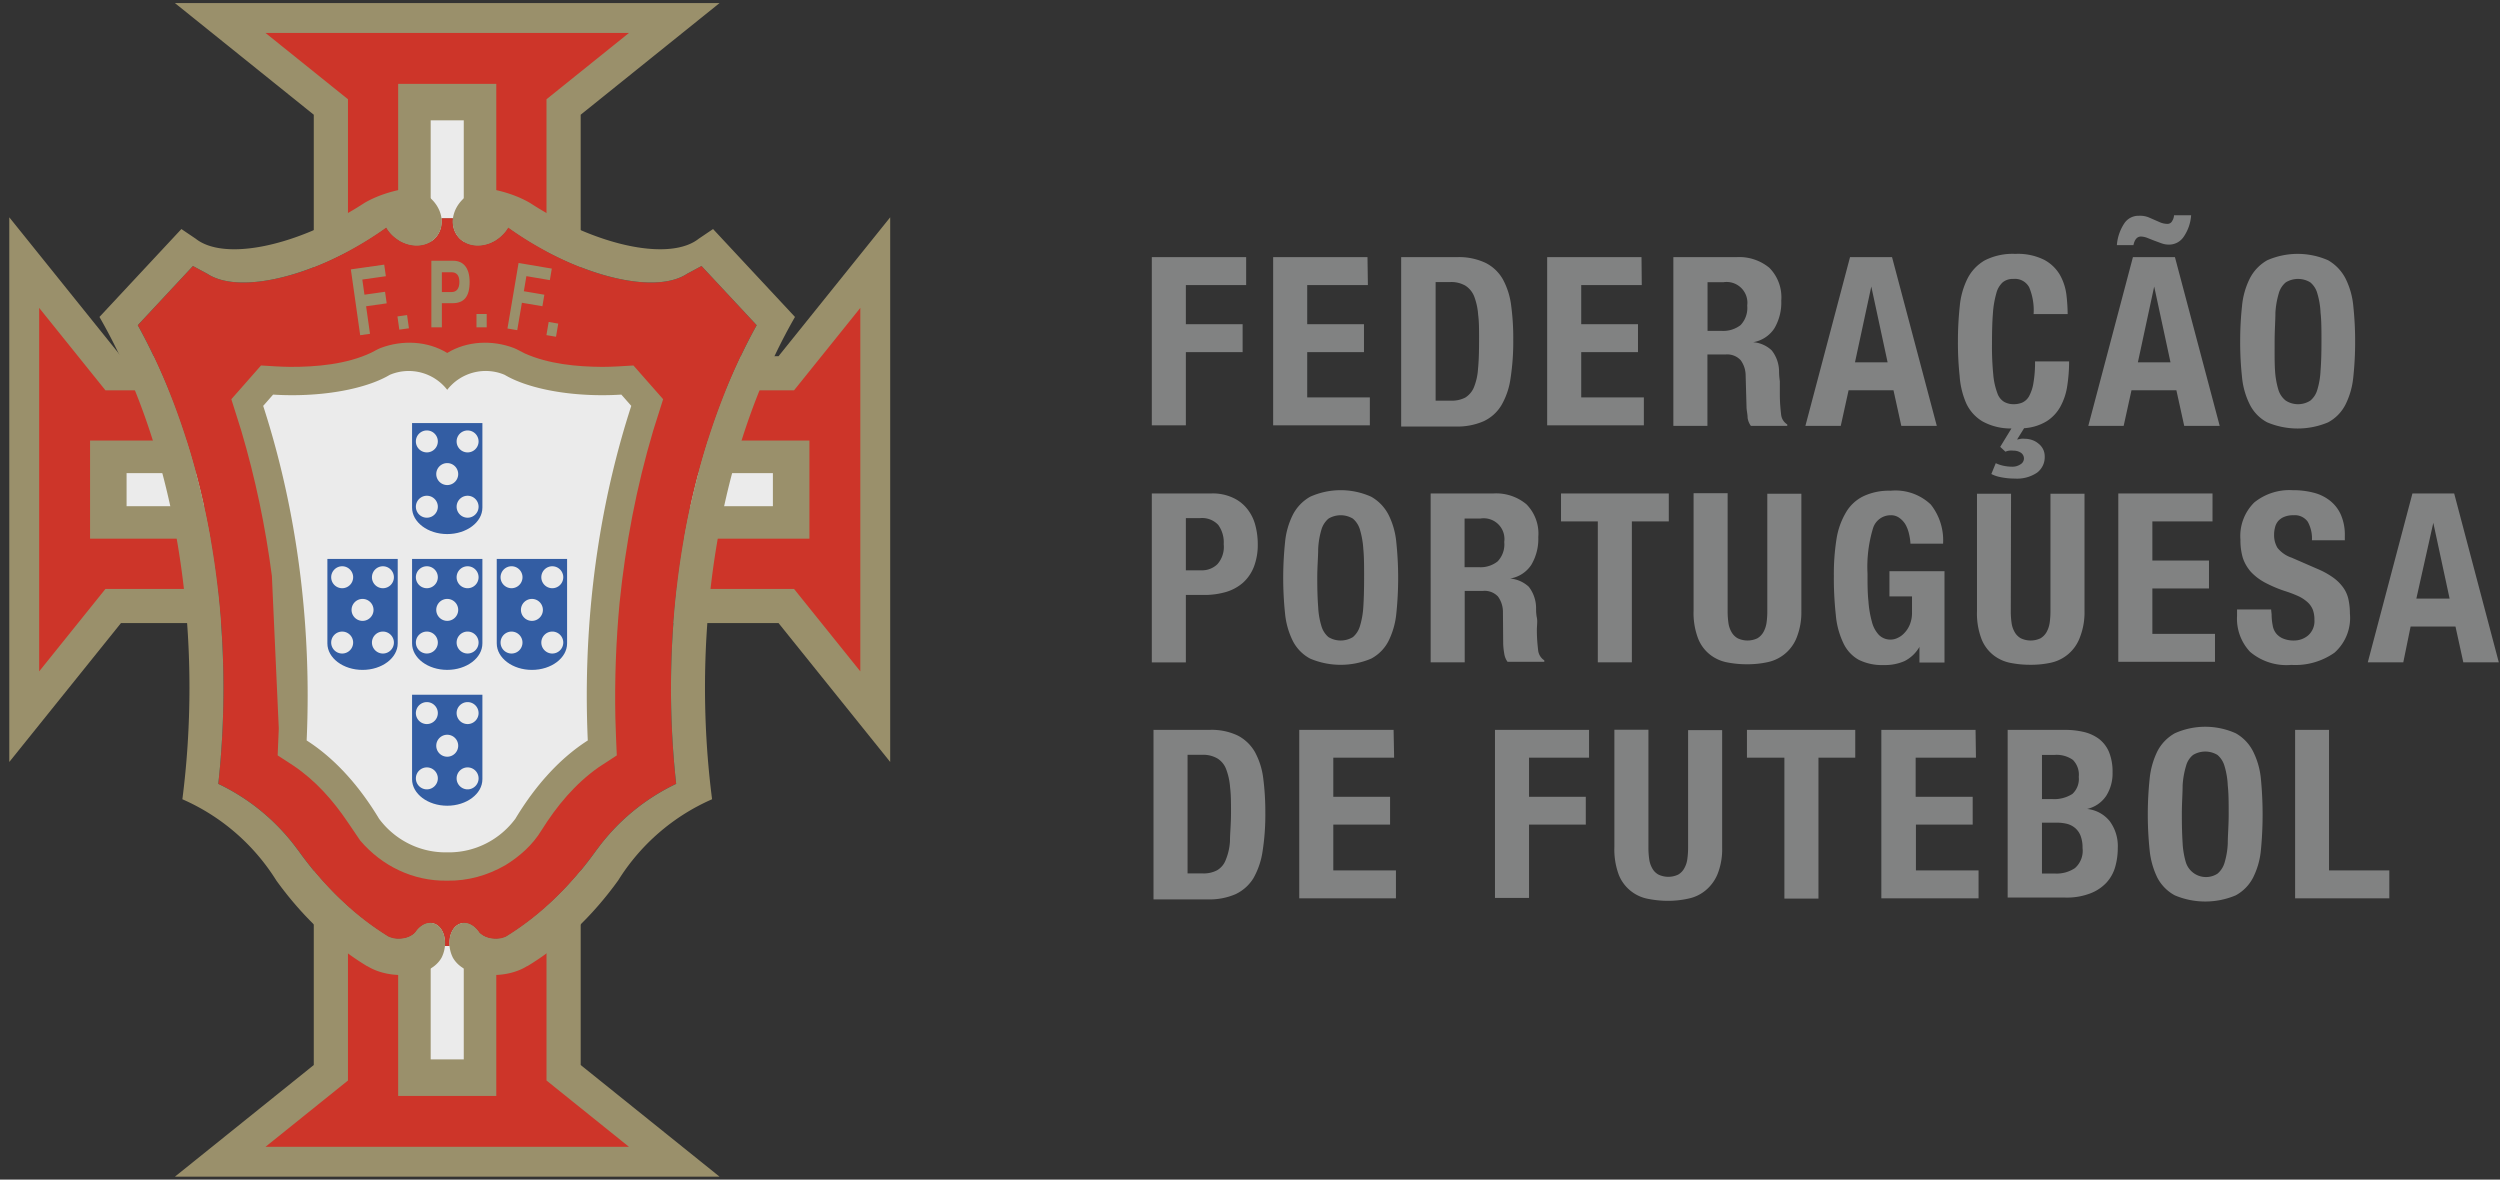 <svg xmlns="http://www.w3.org/2000/svg" width="373" height="176" fill="none" viewBox="0 0 373 176">
  <rect x="0" y="0" width="373" height="176" fill="#333333" stroke="none"/>
  <clipPath id="a">
    <path d="M.51.17h372.31v175.66H.51z"/>
  </clipPath>
  <g clip-path="url(#a)">
    <path fill="#9a906b" fill-rule="evenodd" d="M86.639 129.902v28.999l20.71 16.651v.01H26.106v-.01l20.71-16.651v-28.999c3.292 3.985 7.038 7.315 11.131 9.835.494.224 1.031.338 1.574.334 1.006 0 1.897-.371 2.429-.934.674-1.021 1.68-1.602 2.634-1.401 1.227.258 1.966 1.721 1.803 3.399h.682c-.163-1.678.576-3.14 1.803-3.399.954-.201 1.96.38 2.635 1.399.53.565 1.423.936 2.428.936.578 0 1.117-.123 1.573-.334 4.093-2.52 7.838-5.85 11.13-9.835m0-90.042V17.117L107.349.465V.457H26.106v.009l20.71 16.652V39.86a49 49 0 0 0 7.843-3.934q1.517-.933 2.966-1.97c1.037 1.791 3.178 2.932 5.187 2.634 1.892-.28 3.1-1.752 3.093-3.523L65.904 33a4 4 0 0 0-.031-.423h1.71a4 4 0 0 0-.032.423v.066c-.007 1.772 1.202 3.244 3.092 3.523 2.008.298 4.15-.843 5.188-2.633q1.448 1.036 2.965 1.969a49 49 0 0 0 7.843 3.934M22.928 53.143h-4.881L1.395 32.433h-.009v81.243h.009l16.652-20.71h14.937c-1.099-14.881-4.687-28.54-10.056-39.823m87.597 0h5.633l16.651-20.71h.008v81.243h-.008l-16.651-20.71h-15.689c1.101-14.881 4.688-28.54 10.056-39.823" clip-rule="evenodd"/>
    <path fill="#cd3529" fill-rule="evenodd" d="M81.539 135.22v25.992l12.302 9.891H39.613l12.303-9.891V135.22a42.4 42.4 0 0 0 6.031 4.515c.494.225 1.03.339 1.573.335 1.006 0 1.897-.371 2.43-.934.674-1.021 1.68-1.602 2.634-1.401 1.227.258 1.965 1.721 1.802 3.399h.683c-.163-1.678.575-3.14 1.802-3.399.955-.201 1.96.38 2.636 1.399.53.565 1.423.936 2.428.936.577 0 1.116-.123 1.572-.335a42 42 0 0 0 6.031-4.515m0-97.717V14.808L93.84 4.916H39.613l12.303 9.891v22.696a51 51 0 0 0 2.743-1.577q1.517-.933 2.966-1.97c1.036 1.791 3.178 2.932 5.187 2.634 1.892-.28 3.099-1.752 3.092-3.524v-.065a4 4 0 0 0-.031-.423h1.71a4 4 0 0 0-.032.423v.065c-.008 1.773 1.202 3.244 3.091 3.524 2.009.298 4.15-.843 5.188-2.633a52 52 0 0 0 5.708 3.546M25.167 58.242h-9.43L5.845 45.94v54.228l9.89-12.303h16.77c-1.23-10.767-3.769-20.797-7.338-29.623m83.119 0h10.182l9.891-12.302v54.228l-9.891-12.302h-17.52c1.229-10.768 3.769-20.798 7.338-29.624" clip-rule="evenodd"/>
    <path fill="#9a906b" fill-rule="evenodd" d="M74.047 140.069v23.44h-14.64v-23.44q.055.002.112.002c1.007 0 1.898-.371 2.43-.935.674-1.02 1.68-1.601 2.634-1.4 1.227.258 1.965 1.721 1.803 3.399h.682c-.163-1.678.575-3.14 1.802-3.399.955-.201 1.96.38 2.636 1.399.53.565 1.423.936 2.428.936zm0-104.27v-23.29h-14.64v23.289c1.015.65 2.231.965 3.404.791 1.892-.28 3.099-1.752 3.092-3.523V33a4 4 0 0 0-.031-.423h1.71a4 4 0 0 0-.032.423v.066c-.008 1.772 1.201 3.244 3.091 3.523 1.172.174 2.39-.142 3.406-.79M27.855 65.732H13.438v14.642h17.981a115 115 0 0 0-3.564-14.642m77.742 0h15.169v14.642h-18.732a115 115 0 0 1 3.563-14.642" clip-rule="evenodd"/>
    <path fill="#ebebeb" fill-rule="evenodd" d="M69.193 137.698v20.365h-4.935v-20.365q.162.006.324.039c1.228.257 1.966 1.72 1.803 3.398h.682c-.162-1.678.576-3.14 1.803-3.398q.162-.035.323-.039m0-101.623V17.957h-4.935v18.118c1.037-.635 1.65-1.746 1.645-3.01V33a4 4 0 0 0-.032-.423h1.71a4 4 0 0 0-.032.423v.066c-.005 1.263.608 2.373 1.644 3.009M29.265 70.587h-10.38v4.935h11.576q-.542-2.48-1.196-4.935m74.922 0h11.129v4.935h-12.324q.548-2.507 1.195-4.935" clip-rule="evenodd"/>
    <path fill="#cd3529" fill-rule="evenodd" d="M67.581 32.578h-1.71q.028.213.031.423l.001.065c.007 1.773-1.2 3.244-3.092 3.524-2.009.298-4.151-.843-5.187-2.634a52 52 0 0 1-2.966 1.97c-9.513 5.857-19.406 7.773-23.71 4.923l-2.163-1.162-8.23 8.833c7.938 14.356 12.785 33.37 12.785 54.179 0 4.86-.265 9.624-.771 14.253a31.3 31.3 0 0 1 11.834 9.816h.012c3.827 5.391 8.406 9.815 13.53 12.968.495.224 1.032.338 1.574.334 1.006 0 1.897-.371 2.429-.934.675-1.02 1.68-1.601 2.635-1.4 1.227.257 1.965 1.72 1.802 3.398h.683c-.163-1.678.575-3.14 1.802-3.398.955-.201 1.96.38 2.636 1.398.53.565 1.422.936 2.428.936.577 0 1.116-.122 1.572-.334 5.126-3.153 9.703-7.577 13.531-12.968h.013a31.3 31.3 0 0 1 11.835-9.816 131 131 0 0 1-.773-14.253c0-20.808 4.846-39.823 12.785-54.18l-8.23-8.832-2.163 1.162c-4.303 2.85-14.196.934-23.71-4.924q-1.516-.933-2.964-1.969c-1.038 1.79-3.179 2.932-5.188 2.634-1.89-.28-3.099-1.752-3.091-3.524v-.065q.004-.21.03-.423" clip-rule="evenodd"/>
    <path fill="#9a906b" fill-rule="evenodd" d="M78.307 52.737c3.537 1.577 7.734 1.98 11.563 2.002 1.552-.002 3.088-.114 4.638-.21l4.43 5.033-1.483 4.695c-2.503 8.44-4.125 16.951-5.016 25.708-.53 5.68-.74 11.386-.627 17.09.046 1.885.134 3.764.215 5.649l-2.69 1.756c-3.547 2.494-6.27 5.785-8.557 9.44-1.317 2.166-3.245 3.88-5.394 5.196-2.668 1.526-5.574 2.349-8.658 2.301-5.074.079-9.698-2.153-12.98-5.981l-1.875-2.764c-2.21-3.27-4.789-6.182-8.073-8.405l-2.373-1.542.168-4.03-1.03-22.747c-.965-7.37-2.455-14.545-4.568-21.67l-1.481-4.696 4.428-5.033c1.445.09 2.875.192 4.32.209 3.962.02 8.496-.395 12.122-2.116.473-.238.906-.5 1.399-.7 3.205-1.215 6.97-1.075 9.941.739 2.97-1.814 6.736-1.954 9.943-.74.57.233 1.082.553 1.638.816" clip-rule="evenodd"/>
    <path fill="#ebebeb" fill-rule="evenodd" d="M66.727 58.16a7.26 7.26 0 0 1 8.56-2.239c3.065 1.827 8.456 3.043 14.574 3.043.967 0 1.918-.03 2.843-.09l1.482 1.684c-4.254 13.114-6.638 27.778-6.638 43.237q.001 3.368.15 6.682c-4.09 2.61-7.763 6.623-10.802 11.676-2.253 3.042-5.87 5.019-9.938 5.019q-.118 0-.232-.002-.116.002-.232.002c-4.066 0-7.685-1.977-9.939-5.019-3.037-5.052-6.711-9.066-10.801-11.676q.148-3.313.15-6.682c0-15.46-2.384-30.123-6.636-43.237l1.481-1.684q1.389.09 2.843.09c6.118 0 11.508-1.216 14.575-3.043a7.27 7.27 0 0 1 8.56 2.24" clip-rule="evenodd"/>
    <path fill="#335da3" fill-rule="evenodd" d="M61.48 83.389h10.494v12.608c0 2.175-2.359 3.949-5.247 3.949-2.89 0-5.247-1.774-5.247-3.95z" clip-rule="evenodd"/>
    <path fill="#ebebeb" fill-rule="evenodd" d="M69.766 97.505a1.64 1.64 0 0 1-1.638-1.638 1.64 1.64 0 0 1 1.638-1.636 1.64 1.64 0 0 1 1.638 1.636 1.64 1.64 0 0 1-1.638 1.638m-6.079 0a1.64 1.64 0 0 1-1.638-1.636 1.64 1.64 0 0 1 1.638-1.638 1.64 1.64 0 0 1 1.638 1.638 1.64 1.64 0 0 1-1.638 1.636m3.04-8.146a1.64 1.64 0 0 1 1.637 1.636 1.64 1.64 0 0 1-1.637 1.638 1.64 1.64 0 0 1-1.638-1.638 1.64 1.64 0 0 1 1.638-1.636m3.04-4.871a1.64 1.64 0 0 1 1.637 1.637 1.64 1.64 0 0 1-1.638 1.638 1.64 1.64 0 0 1-1.638-1.638c0-.902.737-1.637 1.638-1.637m-6.08 3.275a1.64 1.64 0 0 1-1.638-1.638c0-.902.736-1.638 1.638-1.638s1.638.736 1.638 1.638a1.64 1.64 0 0 1-1.638 1.638" clip-rule="evenodd"/>
    <path fill="#335da3" fill-rule="evenodd" d="M74.114 83.39H84.61V96c0 2.173-2.359 3.949-5.246 3.949-2.89 0-5.248-1.775-5.248-3.95z" clip-rule="evenodd"/>
    <path fill="#ebebeb" fill-rule="evenodd" d="M82.401 97.507c-.9 0-1.636-.737-1.636-1.638s.735-1.638 1.636-1.638c.904 0 1.638.736 1.638 1.638s-.735 1.638-1.638 1.638m-6.079 0a1.64 1.64 0 0 1-1.637-1.638 1.64 1.64 0 0 1 1.637-1.636 1.639 1.639 0 0 1 1.157 2.793c-.306.307-.722.48-1.157.48m3.041-8.148c.902 0 1.636.737 1.636 1.638s-.734 1.638-1.636 1.638c-.903 0-1.638-.737-1.638-1.638s.735-1.638 1.638-1.638m3.038-4.87c.904 0 1.638.736 1.638 1.637a1.64 1.64 0 0 1-1.638 1.637 1.64 1.64 0 0 1-1.636-1.637 1.64 1.64 0 0 1 1.636-1.638m-6.079 3.274a1.64 1.64 0 0 1-1.637-1.637 1.64 1.64 0 0 1 1.637-1.638 1.64 1.64 0 0 1 1.636 1.638 1.64 1.64 0 0 1-1.636 1.637" clip-rule="evenodd"/>
    <path fill="#335da3" fill-rule="evenodd" d="M48.846 83.39h10.493V96c0 2.173-2.357 3.949-5.246 3.949s-5.247-1.775-5.247-3.95z" clip-rule="evenodd"/>
    <path fill="#ebebeb" fill-rule="evenodd" d="M57.132 97.507c-.901 0-1.637-.737-1.637-1.638s.736-1.638 1.637-1.638c.902 0 1.638.736 1.638 1.638s-.736 1.638-1.638 1.638m-6.08 0a1.64 1.64 0 0 1-1.638-1.638 1.64 1.64 0 0 1 1.638-1.636 1.64 1.64 0 0 1 1.638 1.636 1.64 1.64 0 0 1-1.638 1.638m3.04-8.148c.902 0 1.638.737 1.638 1.638s-.736 1.638-1.638 1.638-1.638-.737-1.638-1.638.737-1.638 1.638-1.638m3.04-4.87c.902 0 1.638.736 1.638 1.637a1.64 1.64 0 0 1-1.638 1.637 1.64 1.64 0 0 1-1.637-1.637c0-.9.736-1.638 1.637-1.638m-6.08 3.274a1.64 1.64 0 0 1-1.638-1.637c0-.9.737-1.638 1.638-1.638.902 0 1.638.737 1.638 1.638a1.64 1.64 0 0 1-1.638 1.637" clip-rule="evenodd"/>
    <path fill="#335da3" fill-rule="evenodd" d="M61.48 63.126h10.494v12.608c0 2.175-2.359 3.949-5.247 3.949-2.89 0-5.247-1.775-5.247-3.949z" clip-rule="evenodd"/>
    <path fill="#ebebeb" fill-rule="evenodd" d="M69.766 77.242c-.901 0-1.638-.736-1.638-1.638s.737-1.637 1.638-1.637c.903 0 1.638.736 1.638 1.637s-.736 1.638-1.638 1.638m-6.079 0a1.64 1.64 0 0 1-1.638-1.638c0-.9.736-1.638 1.638-1.638s1.638.736 1.638 1.638a1.64 1.64 0 0 1-1.638 1.638m3.04-8.147a1.64 1.64 0 0 1 1.637 1.638 1.64 1.64 0 0 1-1.637 1.638 1.64 1.64 0 0 1-1.638-1.638 1.64 1.64 0 0 1 1.638-1.638m3.04-4.87a1.64 1.64 0 0 1 1.637 1.637 1.64 1.64 0 0 1-1.638 1.638 1.64 1.64 0 0 1-1.638-1.638 1.64 1.64 0 0 1 1.638-1.638m-6.08 3.274a1.64 1.64 0 0 1-1.638-1.638 1.64 1.64 0 0 1 1.638-1.638c.901 0 1.638.736 1.638 1.638a1.64 1.64 0 0 1-1.638 1.638" clip-rule="evenodd"/>
    <path fill="#335da3" fill-rule="evenodd" d="M61.48 103.655h10.494v12.608c0 2.175-2.359 3.951-5.247 3.951-2.89 0-5.247-1.775-5.247-3.951z" clip-rule="evenodd"/>
    <path fill="#ebebeb" fill-rule="evenodd" d="M69.766 117.773c-.901 0-1.638-.737-1.638-1.638s.737-1.638 1.638-1.638c.903 0 1.638.737 1.638 1.638s-.736 1.638-1.638 1.638m-6.079 0c-.902 0-1.638-.737-1.638-1.638s.736-1.638 1.638-1.638 1.638.737 1.638 1.638-.737 1.638-1.638 1.638m3.04-8.148a1.64 1.64 0 0 1 1.637 1.636c0 .904-.736 1.64-1.637 1.64a1.64 1.64 0 0 1-1.638-1.64 1.64 1.64 0 0 1 1.638-1.636m3.04-4.871a1.64 1.64 0 0 1 1.637 1.638c0 .901-.735 1.638-1.638 1.638a1.64 1.64 0 0 1-1.638-1.638c0-.903.737-1.638 1.638-1.638m-6.08 3.276a1.64 1.64 0 0 1-1.638-1.638 1.64 1.64 0 0 1 1.638-1.638c.901 0 1.638.735 1.638 1.638a1.64 1.64 0 0 1-1.638 1.638" clip-rule="evenodd"/>
    <path fill="#9a906b" fill-rule="evenodd" d="M79.087 30.283q.533.345 1.08.683c9.799 6.033 20 7.886 24.082 4.652l2.139-1.445 12.224 13.116c-8.32 14.482-13.427 33.953-13.427 55.315 0 5.701.364 11.269 1.057 16.644a31.27 31.27 0 0 0-14.012 12.114c-3.85 5.335-8.443 9.704-13.575 12.805v-.029c-1.309.825-3.12 1.337-5.115 1.337-1.192 0-2.319-.183-3.31-.505v-.009c-1.17-.376-2.128-1.132-2.667-2.089a5 5 0 0 1-.402-1.145c-.423-1.916.339-3.703 1.708-3.991.955-.201 1.96.38 2.636 1.399.53.565 1.423.936 2.428.936.577 0 1.116-.123 1.572-.335 5.126-3.153 9.703-7.577 13.531-12.967h.013a31.3 31.3 0 0 1 11.835-9.816 131 131 0 0 1-.773-14.254c0-20.808 4.847-39.823 12.785-54.18l-8.23-8.832-2.162 1.162c-4.304 2.85-14.197.934-23.71-4.923q-1.516-.933-2.965-1.97c-1.038 1.791-3.179 2.932-5.188 2.634-1.89-.28-3.099-1.752-3.091-3.524v-.065a4.2 4.2 0 0 1 .212-1.222c.738-2.274 3.197-3.86 5.504-3.57 2.221.413 4.21 1.133 5.821 2.074m-24.722.001q-.535.348-1.078.682c-9.8 6.033-20.002 7.887-24.083 4.653l-2.14-1.446L14.84 47.289c8.319 14.482 13.427 33.953 13.427 55.315 0 5.703-.364 11.269-1.057 16.644a31.3 31.3 0 0 1 14.012 12.114c3.85 5.335 8.443 9.706 13.575 12.807v-.029c1.31.823 3.12 1.335 5.116 1.335 1.19 0 2.317-.183 3.309-.505v-.009c1.17-.376 2.129-1.132 2.667-2.089.169-.336.303-.708.394-1.105l.008-.04c.423-1.914-.34-3.703-1.708-3.991-.955-.201-1.961.38-2.635 1.4-.53.564-1.423.935-2.429.935a3.8 3.8 0 0 1-1.573-.335c-5.125-3.153-9.703-7.577-13.531-12.967h-.012a31.3 31.3 0 0 0-11.835-9.816c.508-4.629.772-9.393.772-14.254 0-20.808-4.847-39.823-12.785-54.18l8.23-8.832 2.162 1.162c4.305 2.85 14.198.934 23.71-4.923q1.518-.933 2.967-1.97c1.036 1.791 3.177 2.932 5.187 2.634 1.891-.28 3.099-1.752 3.092-3.523V33a4.2 4.2 0 0 0-.212-1.222c-.739-2.274-3.197-3.86-5.506-3.57-2.221.413-4.211 1.133-5.821 2.075" clip-rule="evenodd"/>
    <path fill="#9a906b" fill-rule="evenodd" d="m53.74 50.012-1.393-9.82 4.978-.707.244 1.726-3.512.498.32 2.26 3.074-.436.245 1.726-3.074.436.582 4.11zm5.838-.828-.28-1.972 1.436-.203.279 1.972zm16.136-.167 1.657-9.78 4.958.839-.292 1.72-3.499-.594-.38 2.25 3.06.52-.29 1.718-3.06-.519-.695 4.092zm5.814.985.332-1.964 1.43.242-.333 1.964zM68.54 42.07c0-1.019-.443-1.448-1.166-1.448h-1.447v2.952h1.447c.723 0 1.166-.484 1.166-1.503m1.528 0c0 2.309-.925 3.167-2.573 3.167h-1.568v3.596H64.36v-9.929h3.256c1.487 0 2.452 1.02 2.452 3.166m1.022 6.763v-1.986h1.527v1.986z" clip-rule="evenodd"/>
    <g fill="#818282">
      <path d="M185.925 38.366v4.166h-8.994v5.84h8.468v4.167h-8.468v10.922h-5.081V38.366zM204.088 42.532h-9.052v5.84h8.468v4.167h-8.468v6.756h9.345v4.166h-14.426V38.366h14.075zM217.387 38.366a9.27 9.27 0 0 1 4.263.857 6.15 6.15 0 0 1 2.589 2.472 11 11 0 0 1 1.227 3.894c.221 1.671.325 3.356.311 5.042a35.7 35.7 0 0 1-.408 5.84 10.9 10.9 0 0 1-1.383 4.03 6.07 6.07 0 0 1-2.647 2.356 9.8 9.8 0 0 1-4.206.779h-8.079v-25.27zm-.935 21.415a4.44 4.44 0 0 0 2.142-.448 3.27 3.27 0 0 0 1.304-1.518 8.8 8.8 0 0 0 .623-2.784c.117-1.149.156-2.59.156-4.303s0-2.706-.137-3.777a9.5 9.5 0 0 0-.584-2.706 3.4 3.4 0 0 0-1.304-1.615 4.2 4.2 0 0 0-2.297-.546h-2.161v17.697zM244.952 42.532h-9.033v5.84h8.469v4.167h-8.469v6.756h9.345v4.166h-14.426V38.366h14.075zM259.069 38.366a7.05 7.05 0 0 1 4.925 1.596 6.25 6.25 0 0 1 1.772 4.887 7.6 7.6 0 0 1-1.032 4.146 4.73 4.73 0 0 1-3.173 2.064 4.48 4.48 0 0 1 2.784 1.227 5.12 5.12 0 0 1 1.09 3.076q0 .7.117 1.518v1.947c0 1.324.116 2.356.194 3.056a1.95 1.95 0 0 0 .915 1.441v.214h-5.431a2.64 2.64 0 0 1-.487-1.207c0-.467-.117-.934-.156-1.44l-.136-4.829a3.9 3.9 0 0 0-.74-2.316 2.72 2.72 0 0 0-2.258-.857h-2.706v10.65h-5.081V38.365zm-2.2 11a4.23 4.23 0 0 0 2.823-.857 3.72 3.72 0 0 0 .993-2.92 3.102 3.102 0 0 0-2.106-3.366 3.1 3.1 0 0 0-1.418-.12h-2.395v7.262zM282.293 38.366l6.677 25.173h-5.295l-1.168-5.315h-6.697l-1.168 5.315h-5.276l6.658-25.173zm-.662 15.692-2.434-11.311-2.433 11.31zM295.764 62.857a6.15 6.15 0 0 1-2.414-2.706 12.3 12.3 0 0 1-.973-4.069c-.18-1.7-.264-3.41-.254-5.12a49 49 0 0 1 .273-5.276c.126-1.443.522-2.85 1.168-4.146a6.54 6.54 0 0 1 2.589-2.707 9.2 9.2 0 0 1 4.536-.953 8.8 8.8 0 0 1 4.283.876 5.95 5.95 0 0 1 2.356 2.238c.508.903.839 1.894.973 2.92q.178 1.465.195 2.94h-5.081a8.9 8.9 0 0 0-.662-3.99 2.41 2.41 0 0 0-2.375-1.247 2.36 2.36 0 0 0-1.577.507 3.35 3.35 0 0 0-.954 1.654 14.4 14.4 0 0 0-.506 2.999c-.097 1.226-.136 2.745-.136 4.536q-.03 2.311.194 4.614a10.4 10.4 0 0 0 .604 2.725c.173.54.532 1.002 1.012 1.304.441.242.938.363 1.441.35.426.005.85-.075 1.246-.233a2.24 2.24 0 0 0 1.012-.915 6.1 6.1 0 0 0 .662-1.947c.183-1.086.268-2.188.253-3.29h5.081a24 24 0 0 1-.272 3.621 9.2 9.2 0 0 1-1.013 3.096 6 6 0 0 1-2.044 2.2 7.4 7.4 0 0 1-3.387 1.051l-1.051 1.694.584-.117q.292-.032.584 0c.357.001.712.06 1.051.175.349.113.672.291.954.526.282.213.515.486.681.798.182.342.275.723.273 1.11a2.89 2.89 0 0 1-1.149 2.453 5.33 5.33 0 0 1-3.29.876 10.4 10.4 0 0 1-2.141-.214 5 5 0 0 1-1.383-.468l.662-1.616c.342.163.702.287 1.071.37q.673.15 1.363.156c.441.015.876-.108 1.246-.35a1.03 1.03 0 0 0 .525-.857 1.047 1.047 0 0 0-.428-.857 1.95 1.95 0 0 0-1.129-.33 3.2 3.2 0 0 0-.662 0q-.283.042-.545.155l-.779-.72 1.674-2.745a8.7 8.7 0 0 1-4.341-1.07M324.501 38.366l6.677 25.172h-5.295l-1.168-5.315h-6.697l-1.168 5.315h-5.276l6.658-25.172zm-7.554-5.042a2.53 2.53 0 0 1 2.161-1.13 3.5 3.5 0 0 1 1.518.254l1.694.74a2.9 2.9 0 0 0 1.051.214.78.78 0 0 0 .74-.468c.153-.246.24-.528.253-.817h2.551a6.4 6.4 0 0 1-1.071 3.153 2.63 2.63 0 0 1-2.219 1.227 3.3 3.3 0 0 1-1.13-.195l-1.109-.409-1.032-.408a2.9 2.9 0 0 0-.915-.195c-.565 0-.954.428-1.129 1.285h-2.473a6.8 6.8 0 0 1 1.11-3.251m6.892 20.733-2.434-11.31-2.433 11.31zM334.507 45.686c.126-1.443.522-2.85 1.168-4.147a6.54 6.54 0 0 1 2.59-2.706 11.3 11.3 0 0 1 9.091 0 6.66 6.66 0 0 1 2.589 2.706 11.5 11.5 0 0 1 1.169 4.147 49 49 0 0 1 .272 5.276 49 49 0 0 1-.272 5.276 11.6 11.6 0 0 1-1.169 4.127 6.2 6.2 0 0 1-2.589 2.648 11.68 11.68 0 0 1-9.091 0 6.08 6.08 0 0 1-2.59-2.648 11.5 11.5 0 0 1-1.168-4.127 48 48 0 0 1-.272-5.276 49 49 0 0 1 .272-5.276m4.926 9.578c.053.984.223 1.958.506 2.901.195.64.582 1.204 1.109 1.616a3.41 3.41 0 0 0 3.641 0 3.25 3.25 0 0 0 1.051-1.616c.284-.943.448-1.917.487-2.9.097-1.169.136-2.61.136-4.303s0-3.135-.136-4.303a11.7 11.7 0 0 0-.487-2.9 3.23 3.23 0 0 0-1.051-1.636 3.52 3.52 0 0 0-3.641 0 3.23 3.23 0 0 0-1.051 1.636 12.6 12.6 0 0 0-.506 2.9c0 1.168-.117 2.61-.117 4.303s-.019 3.134.059 4.302M180.747 73.623a7.1 7.1 0 0 1 3.251.662 5.7 5.7 0 0 1 2.141 1.713 6.5 6.5 0 0 1 1.168 2.414c.236.909.354 1.845.351 2.784a9.1 9.1 0 0 1-.584 3.387c-.35.9-.903 1.706-1.616 2.356a6.8 6.8 0 0 1-2.531 1.382 11.6 11.6 0 0 1-3.271.448h-2.725v10.065h-5.081V73.623zm-1.558 11.466a3.3 3.3 0 0 0 2.453-.915 3.9 3.9 0 0 0 .935-2.978 4.42 4.42 0 0 0-.818-2.882 3.3 3.3 0 0 0-2.706-1.012h-2.122v7.787zM191.727 80.943c.126-1.443.522-2.85 1.168-4.147a6.5 6.5 0 0 1 2.589-2.687 11.1 11.1 0 0 1 9.092 0 6.5 6.5 0 0 1 2.589 2.687 11.5 11.5 0 0 1 1.168 4.147 51.3 51.3 0 0 1 0 10.571 11.7 11.7 0 0 1-1.168 4.127 6.13 6.13 0 0 1-2.589 2.629 11.68 11.68 0 0 1-9.092 0 6.14 6.14 0 0 1-2.589-2.629 11.7 11.7 0 0 1-1.168-4.127 51.5 51.5 0 0 1 0-10.571m4.945 9.598c.038.977.202 1.945.487 2.88a3.4 3.4 0 0 0 1.051 1.636 3.52 3.52 0 0 0 3.641 0c.501-.431.867-1 1.051-1.635a12.3 12.3 0 0 0 .506-2.881q.117-1.772.117-4.322c0-1.694 0-3.135-.117-4.303a13 13 0 0 0-.506-2.9 3.4 3.4 0 0 0-1.051-1.636 3.53 3.53 0 0 0-3.641 0c-.502.432-.867 1-1.051 1.635a12 12 0 0 0-.487 2.901c0 1.168-.136 2.609-.136 4.303s.039 3.134.136 4.322M222.817 73.623a7.05 7.05 0 0 1 4.926 1.616 6.24 6.24 0 0 1 1.42 2.25 6.2 6.2 0 0 1 .351 2.636 7.6 7.6 0 0 1-1.031 4.128 4.67 4.67 0 0 1-3.174 2.063 4.7 4.7 0 0 1 2.784 1.227 5.23 5.23 0 0 1 1.09 3.076c0 .467 0 .973.117 1.538s0 1.168 0 1.85c0 1.342.117 2.355.195 3.056a2.04 2.04 0 0 0 .915 1.46v.214h-5.49a2.74 2.74 0 0 1-.487-1.226q-.125-.706-.156-1.422l-.039-4.75a3.9 3.9 0 0 0-.739-2.336 2.72 2.72 0 0 0-2.259-.837h-2.706v10.649h-5.081V73.623zm-2.2 11a4.1 4.1 0 0 0 2.823-.857 3.666 3.666 0 0 0 .993-2.9 3.097 3.097 0 0 0-3.524-3.505h-2.394v7.261zM248.984 77.789h-5.51v21.026h-5.081V77.789h-5.49v-4.166h16.081zM257.764 91.183q-.006.88.117 1.752c.063.487.222.957.467 1.382.217.383.533.699.915.916a3.43 3.43 0 0 0 2.94 0c.372-.224.68-.539.895-.916.237-.429.395-.897.467-1.382q.123-.871.117-1.752V73.662h5.081v17.521c.03 1.33-.201 2.653-.681 3.894a5.96 5.96 0 0 1-4.361 3.718c-.985.213-1.99.317-2.998.312-1.006.01-2.01-.082-2.998-.273a5.94 5.94 0 0 1-2.57-1.149 5.7 5.7 0 0 1-1.81-2.453 10.7 10.7 0 0 1-.662-4.127V73.584h5.081zM284.825 79.658a5.2 5.2 0 0 0-.506-1.363 3.25 3.25 0 0 0-.915-1.012 2.1 2.1 0 0 0-1.324-.409 2.745 2.745 0 0 0-2.628 1.947 19.9 19.9 0 0 0-.818 6.775c0 1.499 0 2.861.136 4.088.068 1.054.244 2.097.526 3.115.178.728.54 1.398 1.051 1.947a2.42 2.42 0 0 0 1.772.681 2.35 2.35 0 0 0 1.012-.253c.386-.173.73-.425 1.012-.74.344-.36.615-.783.799-1.246a4.6 4.6 0 0 0 .331-1.79v-2.415h-3.369v-3.757h8.216v13.627h-3.738v-2.336a5.37 5.37 0 0 1-2.2 2.103 7.14 7.14 0 0 1-3.095.603 7.8 7.8 0 0 1-3.796-.798 5.52 5.52 0 0 1-2.278-2.511 12.1 12.1 0 0 1-1.11-4.166c-.21-1.94-.308-3.89-.292-5.84a33.5 33.5 0 0 1 .409-5.569 11.1 11.1 0 0 1 1.402-3.893 6.1 6.1 0 0 1 2.608-2.414 8.94 8.94 0 0 1 4.05-.818 7.65 7.65 0 0 1 5.996 2.064 8.57 8.57 0 0 1 1.83 5.84h-4.867a7.5 7.5 0 0 0-.214-1.46M300.009 91.183q-.006.88.117 1.752c.063.487.222.957.467 1.382.217.383.533.699.915.916a3.43 3.43 0 0 0 2.94 0c.372-.224.68-.539.896-.916.236-.429.394-.897.467-1.382q.122-.871.117-1.752V73.662h5.081v17.521c.03 1.33-.202 2.653-.682 3.894a5.95 5.95 0 0 1-4.322 3.796c-.985.213-1.99.317-2.998.312-1.006.009-2.01-.082-2.998-.273a5.94 5.94 0 0 1-2.57-1.149 5.7 5.7 0 0 1-1.81-2.453 10.7 10.7 0 0 1-.662-4.127V73.662h5.081zM330.107 77.789h-8.975v5.84h8.449v4.167h-8.449v6.775h9.345v4.166h-14.426V73.623h14.056zM338.926 91.69c-.001.535.051 1.07.156 1.596.061.449.243.872.525 1.226.275.336.63.597 1.032.76.519.21 1.076.309 1.636.291a3.25 3.25 0 0 0 2.102-.759 2.84 2.84 0 0 0 .935-2.336 4.2 4.2 0 0 0-.234-1.48 3 3 0 0 0-.759-1.11 5.5 5.5 0 0 0-1.324-.895 18 18 0 0 0-2.142-.817 19 19 0 0 1-2.92-1.246 8.2 8.2 0 0 1-2.063-1.558 6.1 6.1 0 0 1-1.227-2.083 9.1 9.1 0 0 1-.37-2.745 7.04 7.04 0 0 1 2.064-5.568 8.35 8.35 0 0 1 5.723-1.83c1.05-.012 2.097.112 3.115.37a6.5 6.5 0 0 1 2.473 1.207 5.46 5.46 0 0 1 1.616 2.103c.413.978.612 2.033.584 3.095v.7h-4.906a5.15 5.15 0 0 0-.623-2.764 2.36 2.36 0 0 0-2.122-.973 3.45 3.45 0 0 0-1.422.253 2.35 2.35 0 0 0-.895.643 2.3 2.3 0 0 0-.448.934q-.142.536-.136 1.09a3.64 3.64 0 0 0 .506 1.947 4.5 4.5 0 0 0 2.103 1.46l3.893 1.694c.84.35 1.636.794 2.375 1.324a6.5 6.5 0 0 1 1.461 1.48c.37.525.628 1.122.759 1.752.147.69.218 1.396.214 2.102a6.92 6.92 0 0 1-2.317 5.84 10.16 10.16 0 0 1-6.424 1.811 8.4 8.4 0 0 1-6.152-1.947 7.22 7.22 0 0 1-1.947-5.353v-.974h5.081zM366.163 73.623l6.658 25.192h-5.295l-1.168-5.335h-6.697l-1.09 5.335h-5.296l6.659-25.192zm-.681 15.691-2.434-11.31-2.53 11.31zM180.415 108.899a9.05 9.05 0 0 1 4.283.857 6.27 6.27 0 0 1 2.551 2.472 11 11 0 0 1 1.226 3.894 39 39 0 0 1 .312 5.042 35.5 35.5 0 0 1-.409 5.84 11.5 11.5 0 0 1-1.382 4.05 6.3 6.3 0 0 1-2.648 2.356 9.8 9.8 0 0 1-4.205.778h-8.04v-25.289zm-.973 21.415a4.26 4.26 0 0 0 2.142-.467 2.98 2.98 0 0 0 1.284-1.519 8.6 8.6 0 0 0 .643-2.784c0-1.148.156-2.569.156-4.302 0-1.421 0-2.687-.137-3.757a9.5 9.5 0 0 0-.584-2.707 3.2 3.2 0 0 0-1.304-1.615 4.24 4.24 0 0 0-2.317-.545h-2.141v17.696zM208.002 113.046h-9.073v5.841h8.469v4.146h-8.469v6.834h9.345v4.166h-14.426v-25.134h14.076zM237.087 108.899v4.147h-8.955v5.841h8.469v4.146h-8.469v10.941h-5.081v-25.075zM245.946 126.46q-.004.87.117 1.732c.063.487.222.957.467 1.383.211.386.528.704.915.915a3.43 3.43 0 0 0 2.939 0 2.4 2.4 0 0 0 .896-.915c.245-.426.404-.896.467-1.383q.121-.862.117-1.732v-17.522h5.081v17.522a10 10 0 0 1-.662 3.893 6.2 6.2 0 0 1-1.81 2.492 5.84 5.84 0 0 1-2.57 1.227c-.984.219-1.99.33-2.998.331a15.2 15.2 0 0 1-2.998-.292 5.84 5.84 0 0 1-4.381-3.583 10.8 10.8 0 0 1-.661-4.127V108.88h5.081zM276.804 113.046h-5.49v21.026h-5.082v-21.026h-5.587v-4.147h16.159zM294.811 113.046h-8.994v5.841h8.508v4.146h-8.469v6.834h9.345v4.166h-14.504v-25.134h14.056zM308.049 108.899c.963-.011 1.924.094 2.862.312a6.1 6.1 0 0 1 2.278 1.051 4.8 4.8 0 0 1 1.479 1.947c.374.961.552 1.987.526 3.017a6.26 6.26 0 0 1-.954 3.524 4.7 4.7 0 0 1-2.842 1.947 4.97 4.97 0 0 1 3.348 1.791 6.25 6.25 0 0 1 1.227 4.049c.001.955-.13 1.905-.39 2.823a5.8 5.8 0 0 1-1.324 2.356 6.46 6.46 0 0 1-2.433 1.596 9.8 9.8 0 0 1-3.718.604h-8.566v-25.017zm-1.947 10.318a5.06 5.06 0 0 0 3.096-.759 3.04 3.04 0 0 0 .954-2.55 3.14 3.14 0 0 0-.876-2.531 4.2 4.2 0 0 0-2.784-.74h-1.83v6.58zm.526 11.117a4.9 4.9 0 0 0 2.959-.818 3.44 3.44 0 0 0 1.129-2.998 4.9 4.9 0 0 0-.292-1.811 2.9 2.9 0 0 0-.817-1.168 3.1 3.1 0 0 0-1.207-.623 6.5 6.5 0 0 0-1.558-.175h-2.18v7.593zM320.723 116.239a12 12 0 0 1 1.148-4.127 6.5 6.5 0 0 1 2.609-2.707 11.11 11.11 0 0 1 9.092 0 6.43 6.43 0 0 1 2.589 2.707 11.5 11.5 0 0 1 1.168 4.127 55.4 55.4 0 0 1 0 10.571 11.5 11.5 0 0 1-1.168 4.127 6.3 6.3 0 0 1-2.589 2.648 11.68 11.68 0 0 1-9.092 0 6.33 6.33 0 0 1-2.609-2.648 12 12 0 0 1-1.148-4.127 51.3 51.3 0 0 1 0-10.571m4.925 9.598c.053.983.223 1.957.506 2.9a3.157 3.157 0 0 0 4.692 1.616 3.35 3.35 0 0 0 1.051-1.616 11.7 11.7 0 0 0 .487-2.9c0-1.188.136-2.629.136-4.322s0-3.115-.136-4.303a11.7 11.7 0 0 0-.487-2.92 3.4 3.4 0 0 0-1.051-1.655 3.53 3.53 0 0 0-3.64 0 3.14 3.14 0 0 0-1.052 1.655 12.5 12.5 0 0 0-.506 2.881c0 1.188-.117 2.609-.117 4.303q0 2.54.117 4.322zM342.43 108.899h5.062v20.968h8.994v4.166H342.43z"/>
    </g>
  </g>
</svg>
